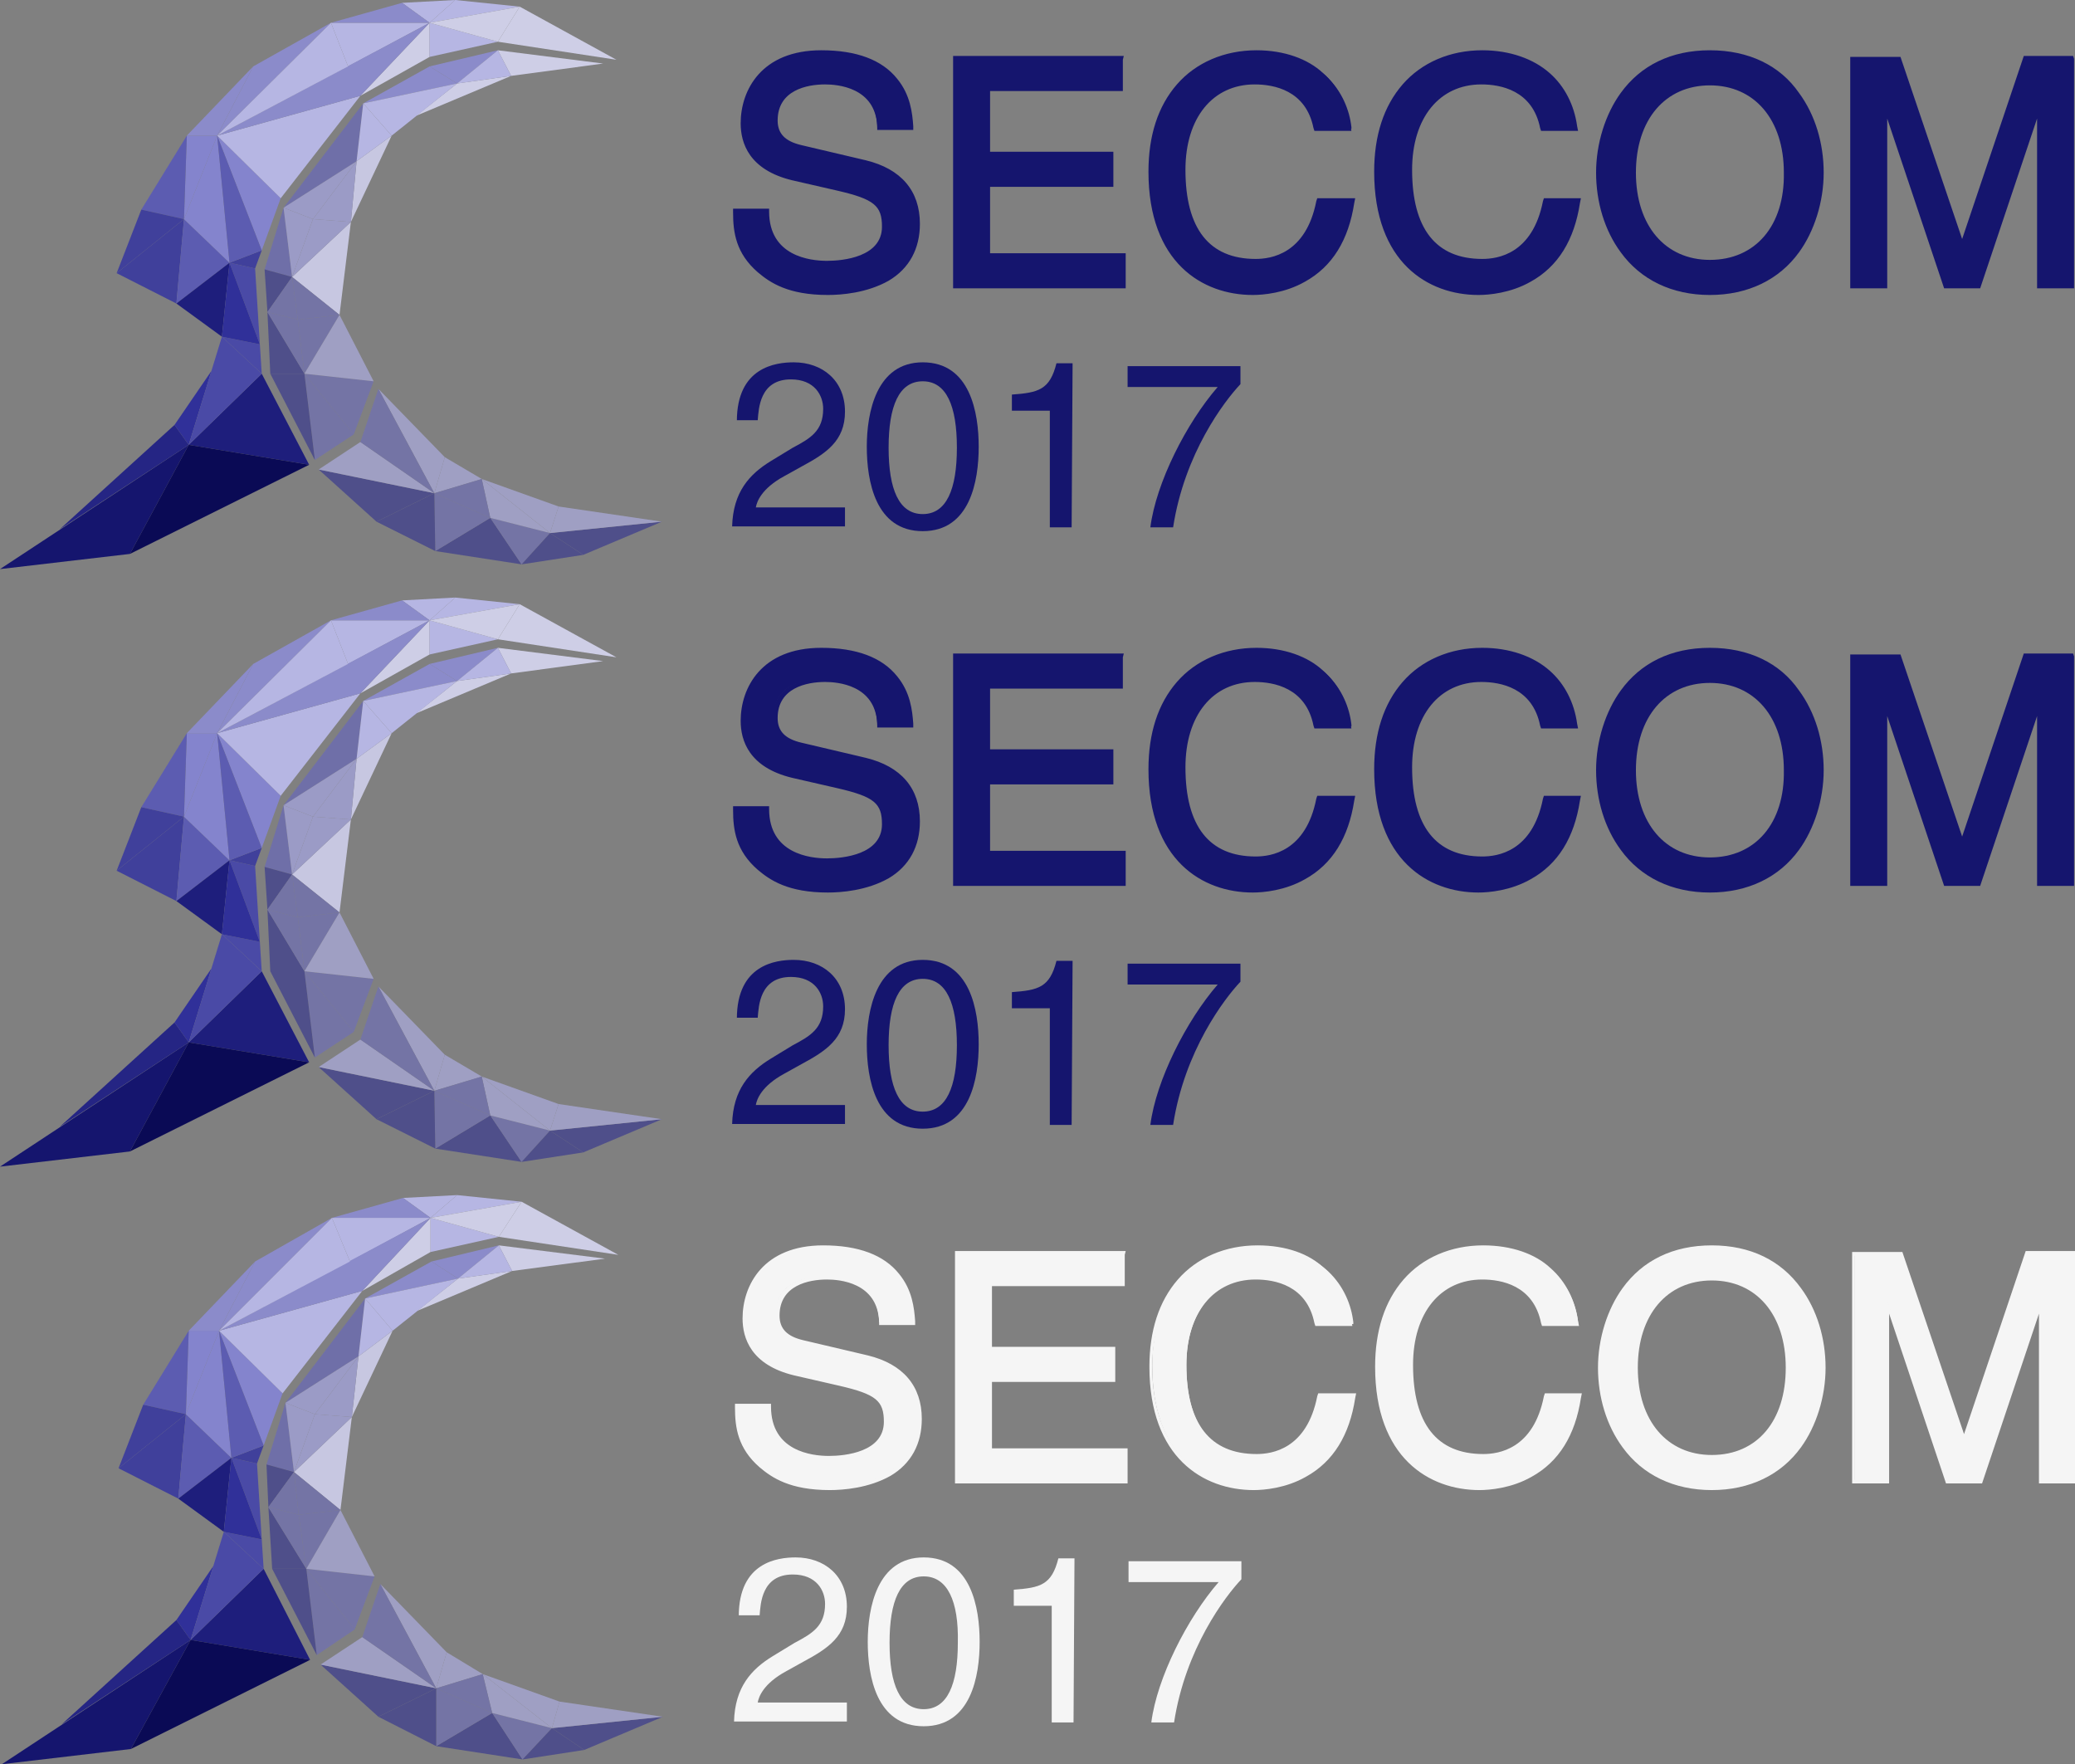<?xml version="1.0" encoding="utf-8"?>
<!-- Generator: Adobe Illustrator 19.0.0, SVG Export Plug-In . SVG Version: 6.00 Build 0)  -->
<svg version="1.1" id="Layer_1" xmlns="http://www.w3.org/2000/svg" xmlns:xlink="http://www.w3.org/1999/xlink" x="0px" y="0px"
	 viewBox="-564.1 308 218.8 186" style="enable-background:new -564.1 308 218.8 186;" xml:space="preserve">
<rect x="-564.1" y="308" width="218.8" height="186" fill="#808080" stroke="none"/>
<style type="text/css">
	.st0{fill:#15156E;}
	.st1{fill:#4F4F8A;}
	.st2{fill:#9F9FC3;}
	.st3{fill:#4A4AA6;}
	.st4{fill:#40409B;}
	.st5{fill:#B6B6E3;}
	.st6{fill:#8484CD;}
	.st7{fill:#303099;}
	.st8{fill:#7474A5;}
	.st9{fill:#8B8BCA;}
	.st10{fill:#6F6FA8;}
	.st11{fill:#5C5CB1;}
	.st12{fill:#1E1E7C;}
	.st13{fill:#252584;}
	.st14{fill:#CECEE6;}
	.st15{fill:#C7C7E1;}
	.st16{fill:#0A0A55;}
	.st17{fill:#9B9BC6;}
	.st18{fill:#F5F5F5;}
</style>
<g>
	<g id="XMLID_43_">
		<g id="XMLID_11_">
			<g id="XMLID_19_">
				<path id="XMLID_22_" class="st0" d="M-476.9,338.8c-4.7,0-6.5-1.6-7.3-2.3c-2.2-2-2.5-4.1-2.5-6.1v-0.2h3.4v0.2
					c0,4.8,4.4,5.3,6.3,5.3c1.8,0,6-0.4,6-3.8c0-2.3-0.9-3-4.9-4l-4.8-1.1c-4.3-1-5.2-3.7-5.2-5.8c0-3.5,2.2-7.5,8.3-7.5
					c6.1,0,9.2,2.6,9.4,7.7v0.2h-3.4v-0.2c-0.2-4.3-4.4-4.6-5.7-4.6c-1.9,0-5.2,0.5-5.2,4c0,1.9,1.4,2.5,2.7,2.8l6.8,1.6
					c3.6,0.8,5.5,3.1,5.5,6.5C-467.4,336.9-472.3,338.8-476.9,338.8z"/>
				<path id="XMLID_21_" class="st0" d="M-477.5,313.7c8.3,0,9.1,4.9,9.2,7.6h-3c-0.2-3.6-3.2-4.8-5.9-4.8c-2,0-5.4,0.6-5.4,4.2
					c0,2,1.4,2.7,2.8,3l6.8,1.6c3.1,0.7,5.4,2.6,5.4,6.3c0,5.6-5.2,7.1-9.3,7.1c-4.4,0-6.1-1.3-7.1-2.3c-2-1.8-2.4-3.8-2.4-6h3
					c0,4.3,3.5,5.5,6.5,5.5c2.3,0,6.2-0.6,6.2-4c0-2.5-1.1-3.2-5.1-4.2l-4.8-1.1c-1.6-0.4-5.1-1.5-5.1-5.6
					C-485.6,317.4-483.2,313.7-477.5,313.7 M-477.5,313.3c-6.3,0-8.5,4.2-8.5,7.7c0,2.1,0.9,4.9,5.4,6l4.8,1.1
					c3.9,0.9,4.7,1.6,4.7,3.8c0,3.2-4.1,3.6-5.8,3.6c-1.8,0-6.1-0.5-6.1-5.2V330h-0.4h-3h-0.4v0.4c0,2.1,0.3,4.3,2.6,6.3
					c1.3,1.1,3.2,2.4,7.4,2.4c1.4,0,4.1-0.2,6.4-1.5c2.2-1.3,3.3-3.4,3.3-6c0-3.5-2-5.8-5.7-6.7l-6.8-1.6c-1.7-0.4-2.5-1.2-2.5-2.6
					c0-3.2,3.1-3.8,5-3.8c1.3,0,5.3,0.3,5.5,4.4v0.4h0.4h3h0.4v-0.4c-0.1-1.4-0.3-3.3-1.7-5C-471.1,314.3-473.8,313.3-477.5,313.3
					L-477.5,313.3z"/>
			</g>
			<g id="XMLID_25_">
				<polygon id="XMLID_17_" class="st0" points="-463.4,338.2 -463.4,314.1 -445.8,314.1 -445.8,317.4 -459.9,317.4 -459.9,324.3 
					-446.9,324.3 -446.9,327.5 -459.9,327.5 -459.9,335 -445.6,335 -445.6,338.2 				"/>
				<path id="XMLID_16_" class="st0" d="M-446,314.4v2.9h-14v7.2h13v2.9h-13v7.9h14.3v2.8h-17.4v-23.7H-446 M-445.6,313.9h-0.4
					h-17.2h-0.4v0.4V338v0.4h0.4h17.4h0.4V338v-2.9v-0.4h-0.4h-13.9v-7h12.6h0.4v-0.4v-2.9V324h-0.4h-12.6v-6.4h13.6h0.4v-0.4v-2.9
					L-445.6,313.9L-445.6,313.9z"/>
			</g>
			<g id="XMLID_27_">
				<path id="XMLID_14_" class="st0" d="M-432,338.8c-5.3,0-10.8-3.3-10.8-12.8c0-7.6,4.4-12.5,11.3-12.5c6.7,0,9.5,4.3,9.9,7.9v0.2
					h-3.5l-0.1-0.2c-0.9-4.1-4.4-4.7-6.4-4.7c-4.6,0-7.6,3.6-7.6,9.2c0,6.4,2.6,9.6,7.6,9.6c1.6,0,5.4-0.6,6.6-6.3l0.1-0.2h3.5
					l-0.1,0.2C-422.8,338.2-429.9,338.8-432,338.8z"/>
				<path id="XMLID_238_" class="st0" d="M-431.6,313.7c6.1,0,9.3,3.8,9.7,7.8h-3.1c-0.9-4.2-4.4-4.9-6.6-4.9
					c-4.3,0-7.8,3.2-7.8,9.4c0,5.6,2,9.8,7.8,9.8c2.1,0,5.7-1,6.8-6.5h3.1c-1.3,8.9-8.5,9.3-10.4,9.3c-5.4,0-10.6-3.5-10.6-12.6
					C-442.7,318.8-438.5,313.7-431.6,313.7 M-431.6,313.3c-3.4,0-6.4,1.3-8.4,3.6c-2,2.3-3,5.4-3,9.2c0,9.6,5.7,13,11,13
					c1.1,0,3.4-0.2,5.5-1.4c2.9-1.6,4.6-4.4,5.2-8.3l0.1-0.5h-0.5h-3.1h-0.4l-0.1,0.3c-1.1,5.6-4.8,6.1-6.4,6.1
					c-4.9,0-7.4-3.2-7.4-9.4c0-5.5,2.9-9,7.3-9c2,0,5.4,0.6,6.2,4.6l0.1,0.3h0.3h3.1h0.5l-0.1-0.5c-0.3-2.2-1.3-4.2-2.9-5.6
					C-426.2,314.2-428.7,313.3-431.6,313.3L-431.6,313.3z"/>
			</g>
			<g id="XMLID_139_">
				<path id="XMLID_227_" class="st0" d="M-408.2,338.8c-5.3,0-10.8-3.3-10.8-12.8c0-7.6,4.4-12.5,11.2-12.5c6.7,0,9.5,4.3,9.9,7.9
					v0.2h-3.5l-0.1-0.2c-0.9-4.1-4.4-4.7-6.4-4.7c-4.6,0-7.6,3.6-7.6,9.2c0,6.4,2.6,9.6,7.6,9.6c1.6,0,5.4-0.6,6.6-6.3l0.1-0.2h3.5
					l-0.1,0.2C-399,338.2-406.1,338.8-408.2,338.8z"/>
				<path id="XMLID_222_" class="st0" d="M-407.8,313.7c6.1,0,9.3,3.8,9.7,7.8h-3.1c-0.9-4.2-4.4-4.9-6.6-4.9
					c-4.3,0-7.8,3.2-7.8,9.4c0,5.6,2,9.8,7.8,9.8c2.1,0,5.7-1,6.8-6.5h3.1c-1.3,8.9-8.5,9.3-10.4,9.3c-5.4,0-10.6-3.5-10.6-12.6
					C-418.9,318.8-414.7,313.7-407.8,313.7 M-407.8,313.3c-3.4,0-6.4,1.3-8.4,3.6c-2,2.3-3,5.4-3,9.2c0,9.6,5.7,13,11,13
					c1.1,0,3.4-0.2,5.5-1.4c2.9-1.6,4.6-4.4,5.2-8.3l0.1-0.5h-0.5h-3.1h-0.3l-0.1,0.3c-1.1,5.6-4.8,6.1-6.4,6.1
					c-4.9,0-7.4-3.2-7.4-9.4c0-5.5,2.9-9,7.3-9c2,0,5.4,0.6,6.2,4.6l0.1,0.3h0.3h3.1h0.5l-0.1-0.5c-0.3-2.2-1.3-4.2-2.9-5.6
					C-402.4,314.2-404.9,313.3-407.8,313.3L-407.8,313.3z"/>
			</g>
			<g id="XMLID_141_">
				<path id="XMLID_269_" class="st0" d="M-383.8,338.8c-9.3,0-11.7-8-11.7-12.7s2.5-12.7,11.7-12.7s11.7,8,11.7,12.7
					S-374.5,338.8-383.8,338.8z M-383.8,316.8c-4.8,0-8,3.8-8,9.4s3.2,9.4,8,9.4c4.8,0,8-3.8,8-9.4
					C-375.7,320.6-378.9,316.8-383.8,316.8z"/>
				<path id="XMLID_252_" class="st0" d="M-383.8,313.7c8.9,0,11.5,7.3,11.5,12.4c0,5.1-2.7,12.4-11.5,12.4
					c-8.9,0-11.5-7.3-11.5-12.4C-395.3,321.1-392.6,313.7-383.8,313.7 M-383.8,335.8c5.2,0,8.2-4.1,8.2-9.6c0-5.6-3.1-9.6-8.2-9.6
					s-8.2,4.1-8.2,9.6C-392,331.8-388.9,335.8-383.8,335.8 M-383.8,313.3c-4.1,0-7.3,1.6-9.4,4.5c-1.6,2.2-2.6,5.3-2.6,8.4
					s0.9,6.1,2.6,8.4c2.1,2.9,5.4,4.5,9.4,4.5s7.3-1.6,9.4-4.5c1.6-2.2,2.6-5.3,2.6-8.4s-0.9-6.1-2.6-8.4
					C-376.4,314.9-379.7,313.3-383.8,313.3L-383.8,313.3z M-383.8,335.4c-4.7,0-7.8-3.6-7.8-9.2c0-5.6,3.1-9.2,7.8-9.2
					c4.7,0,7.8,3.6,7.8,9.2C-375.9,331.8-379,335.4-383.8,335.4L-383.8,335.4z"/>
			</g>
			<g id="XMLID_168_">
				<path id="XMLID_220_" class="st0" d="M-349.2,338.2V324c0-0.3,0-0.8,0-1.5c0-0.9,0.1-2.2,0.1-3.3l-6.4,19h-3.4l-6.4-19
					c0,1.1,0,2.3,0.1,3.3c0,0.7,0,1.3,0,1.5v14.2h-3.5v-24.1h4.9l6.7,19.6l6.6-19.6h4.9v24.1H-349.2z"/>
				<path id="XMLID_216_" class="st0" d="M-345.8,314.4V338h-3.1v-14c0-0.7,0.1-3.7,0.1-5.9h-0.1l-6.7,19.8h-3.2l-6.7-19.8h-0.1
					c0,2.2,0.1,5.2,0.1,5.9v14h-3.1v-23.6h4.6l6.8,20h0.1l6.7-20L-345.8,314.4 M-345.5,313.9h-0.4h-4.5h-0.3l-0.1,0.3l-6.4,19
					l-6.4-18.9l-0.1-0.3h-0.3h-4.6h-0.4v0.4v23.6v0.4h0.4h3.1h0.4v-0.4v-14c0-0.3,0-0.8,0-1.5c0-0.6,0-1.3,0-2l5.9,17.6l0.1,0.3h0.3
					h3.2h0.3l0.1-0.3l5.9-17.6c0,0.7,0,1.4,0,2c0,0.7,0,1.3,0,1.5v14v0.4h0.4h3.1h0.4v-0.4v-23.8L-345.5,313.9L-345.5,313.9z"/>
			</g>
		</g>
		<g id="XMLID_12_">
			<path id="XMLID_13_" class="st0" d="M-486.4,352.4c0-5.7,4.1-6.2,6-6.2c3,0,5.4,1.9,5.4,5.2c0,3.1-2,4.4-4.6,5.8l-1.8,1
				c-2.4,1.3-2.9,2.7-3,3.3h9.4v2h-11.9c0.1-3.6,1.8-5.5,4.1-6.9l2.3-1.4c1.9-1,3.2-1.8,3.2-4.1c0-1.4-0.9-3.1-3.4-3.1
				c-3.3,0-3.4,3.1-3.5,4.3H-486.4L-486.4,352.4z"/>
			<path id="XMLID_15_" class="st0" d="M-466.8,364c-5,0-5.9-5.3-5.9-8.9s1-8.9,5.9-8.9c5,0,5.9,5.3,5.9,8.9S-461.8,364-466.8,364z
				 M-466.8,348.2c-2.5,0-3.6,2.6-3.6,7s1.1,7,3.6,7s3.6-2.6,3.6-7C-463.2,350.8-464.3,348.2-466.8,348.2z"/>
			<path id="XMLID_18_" class="st0" d="M-451.1,363.6h-2.3v-12.3h-4v-1.7c2.8-0.2,4-0.5,4.7-3.3h1.7L-451.1,363.6L-451.1,363.6z"/>
			<path id="XMLID_20_" class="st0" d="M-445.3,346.6h12v1.9c-1.7,1.8-5.9,7.3-7.1,15.1h-2.4c0.6-4.7,3.8-11,7.1-14.8h-9.5V346.6
				L-445.3,346.6z"/>
		</g>
	</g>
	<g id="XMLID_5_">
		<polygon id="XMLID_272_" class="st1" points="-518.2,366.1 -512.4,362.6 -509.1,367.5 		"/>
		<polygon id="XMLID_273_" class="st2" points="-524.2,349 -518.3,360 -517.2,356.2 		"/>
		<polygon id="XMLID_274_" class="st3" points="-539.9,335.7 -536.7,344.3 -537.2,336.3 		"/>
		<polygon id="XMLID_275_" class="st4" points="-551.8,336.8 -545.5,340 -544.7,331.1 		"/>
		<polygon id="XMLID_276_" class="st5" points="-521.7,308.3 -518.8,310.4 -516.1,308 		"/>
		<polygon id="XMLID_277_" class="st6" points="-541.2,322.3 -536.5,334.4 -534.5,328.9 		"/>
		<polygon id="XMLID_278_" class="st7" points="-545.7,352.8 -544.2,354.9 -541.8,347.1 		"/>
		<polygon id="XMLID_279_" class="st0" points="-564.1,368 -550.4,366.4 -544.2,354.9 		"/>
		<polygon id="XMLID_280_" class="st1" points="-530.5,357.5 -524.4,363 -518.3,360 		"/>
		<polygon id="XMLID_281_" class="st8" points="-506.1,364.2 -509.1,367.5 -512.4,362.6 		"/>
		<polygon id="XMLID_282_" class="st8" points="-512.4,362.6 -518.2,366.1 -518.3,360 		"/>
		<polygon id="XMLID_283_" class="st1" points="-502.6,366.5 -494.3,363 -506.1,364.2 		"/>
		<polygon id="XMLID_284_" class="st1" points="-518.2,366.1 -518.3,360 -524.4,363 		"/>
		<polygon id="XMLID_285_" class="st2" points="-518.3,360 -526.1,354.6 -530.5,357.5 		"/>
		<polygon id="XMLID_286_" class="st8" points="-526.8,353.8 -524.7,348.2 -532,347.4 		"/>
		<polygon id="XMLID_287_" class="st9" points="-515.9,316.8 -518.8,315 -525.8,318.9 		"/>
		<polygon id="XMLID_288_" class="st10" points="-534.2,329.9 -526.5,325 -525.8,318.9 		"/>
		<polygon id="XMLID_289_" class="st10" points="-534.2,329.9 -536.2,336.4 -533.3,337.2 		"/>
		<polygon id="XMLID_290_" class="st3" points="-540.7,343.5 -536.7,344.3 -536.5,347.4 		"/>
		<polygon id="XMLID_291_" class="st11" points="-545.5,340 -544.7,331.1 -539.9,335.7 		"/>
		<polygon id="XMLID_292_" class="st6" points="-544.7,331.1 -544.4,322.3 -541.2,322.3 		"/>
		<polygon id="XMLID_293_" class="st9" points="-541.2,322.3 -537.4,315 -529.2,310.4 		"/>
		<polygon id="XMLID_294_" class="st5" points="-518.8,310.4 -516.1,308 -509.3,308.7 		"/>
		<polygon id="XMLID_295_" class="st5" points="-527.4,315 -529.2,310.4 -518.8,310.4 		"/>
		<polygon id="XMLID_296_" class="st5" points="-534.5,328.9 -541.2,322.3 -526.1,318.1 		"/>
		<polygon id="XMLID_297_" class="st12" points="-531.5,357 -536.5,347.4 -544.2,354.9 		"/>
		<polygon id="XMLID_298_" class="st13" points="-544.2,354.9 -545.7,352.8 -557.8,363.8 		"/>
		<polygon id="XMLID_299_" class="st9" points="-518.8,310.4 -521.7,308.3 -529.2,310.4 		"/>
		<polygon id="XMLID_300_" class="st14" points="-499.1,314.3 -509.3,308.7 -511.6,312.4 		"/>
		<polygon id="XMLID_301_" class="st14" points="-518.8,314 -518.8,310.4 -526.1,318.1 		"/>
		<polygon id="XMLID_302_" class="st9" points="-526.1,318.1 -518.8,310.4 -541.2,322.3 		"/>
		<polygon id="XMLID_303_" class="st9" points="-541.2,322.3 -537.4,315 -544.4,322.3 		"/>
		<polygon id="XMLID_304_" class="st11" points="-544.7,331.1 -544.4,322.3 -549.2,330.1 		"/>
		<polygon id="XMLID_305_" class="st12" points="-540.7,343.5 -539.9,335.7 -545.5,340 		"/>
		<polygon id="XMLID_306_" class="st4" points="-544.7,331.1 -549.2,330.1 -551.8,336.8 		"/>
		<polygon id="XMLID_307_" class="st6" points="-539.9,335.7 -541.2,322.3 -544.7,331.1 		"/>
		<polygon id="XMLID_308_" class="st14" points="-511.6,313.3 -500.5,314.7 -510.2,316 		"/>
		<polygon id="XMLID_309_" class="st15" points="-526.5,325 -522.8,322.3 -527.1,331.4 		"/>
		<polygon id="XMLID_311_" class="st8" points="-518.3,360 -524.2,349 -526.1,354.6 		"/>
		<polygon id="XMLID_312_" class="st15" points="-527.1,331.4 -533.3,337.2 -528.3,341.2 		"/>
		<polygon id="XMLID_313_" class="st3" points="-536.5,347.4 -540.7,343.5 -544.2,354.9 		"/>
		<polygon id="XMLID_314_" class="st16" points="-531.5,357 -544.2,354.9 -550.4,366.4 		"/>
		<polygon id="XMLID_321_" class="st14" points="-515.9,316.8 -510.2,316 -520.2,320.2 		"/>
		<polygon id="XMLID_322_" class="st7" points="-536.7,344.3 -539.9,335.7 -540.7,343.5 		"/>
		<polygon id="XMLID_323_" class="st4" points="-539.9,335.7 -536.5,334.4 -537.2,336.3 		"/>
		<polygon id="XMLID_324_" class="st5" points="-518.8,314 -518.8,310.4 -511.6,312.4 		"/>
		<polygon id="XMLID_325_" class="st14" points="-509.3,308.7 -518.8,310.4 -511.6,312.4 		"/>
		<polygon id="XMLID_326_" class="st11" points="-541.2,322.3 -536.5,334.4 -539.9,335.7 		"/>
		<polygon id="XMLID_327_" class="st8" points="-532.7,341.7 -528.3,341.2 -532,347.4 		"/>
		<polygon id="XMLID_328_" class="st2" points="-532,347.4 -528.3,341.2 -524.7,348.2 		"/>
		<polygon id="XMLID_329_" class="st8" points="-532,347.4 -526.8,353.8 -530.9,356.5 		"/>
		<polygon id="XMLID_330_" class="st1" points="-535.6,347.4 -532,347.4 -530.9,356.5 		"/>
		<polygon id="XMLID_331_" class="st1" points="-536.2,336.4 -533.3,337.2 -535.9,340.9 		"/>
		<polygon id="XMLID_332_" class="st1" points="-535.9,340.9 -532,347.4 -535.6,347.4 		"/>
		<polygon id="XMLID_366_" class="st5" points="-527.4,315 -529.2,310.4 -541.2,322.3 		"/>
		<polygon id="XMLID_367_" class="st17" points="-531.1,331.1 -533.3,337.2 -527.1,331.4 		"/>
		<polygon id="XMLID_368_" class="st8" points="-532.7,341.7 -535.9,340.9 -532,347.4 		"/>
		<polygon id="XMLID_369_" class="st5" points="-522.8,322.3 -515.9,316.8 -525.8,318.9 		"/>
		<polygon id="XMLID_370_" class="st17" points="-531.1,331.1 -534.2,329.9 -533.3,337.2 		"/>
		<polygon id="XMLID_371_" class="st17" points="-526.5,325 -534.2,329.9 -531.1,331.1 		"/>
		<polygon id="XMLID_372_" class="st17" points="-527.1,331.4 -531.1,331.1 -526.5,325 		"/>
		<polygon id="XMLID_373_" class="st5" points="-526.5,325 -525.8,318.9 -522.8,322.3 		"/>
		<polygon id="XMLID_374_" class="st9" points="-515.9,316.8 -518.8,315 -511.6,313.3 		"/>
		<polygon id="XMLID_375_" class="st2" points="-517.2,356.2 -518.3,360 -513.3,358.5 		"/>
		<polygon id="XMLID_376_" class="st8" points="-535.9,340.9 -533.3,337.2 -532.7,341.7 		"/>
		<polygon id="XMLID_377_" class="st8" points="-533.3,337.2 -528.3,341.2 -532.7,341.7 		"/>
		<polygon id="XMLID_379_" class="st1" points="-509.1,367.5 -502.6,366.5 -506.1,364.2 		"/>
		<polygon id="XMLID_380_" class="st2" points="-506.1,364.2 -494.3,363 -505.2,361.4 		"/>
		<polygon id="XMLID_381_" class="st2" points="-505.2,361.4 -506.1,364.2 -513.3,358.5 		"/>
		<polygon id="XMLID_382_" class="st2" points="-506.1,364.2 -512.4,362.6 -513.3,358.5 		"/>
		<polygon id="XMLID_385_" class="st5" points="-511.6,313.3 -510.2,316 -515.9,316.8 		"/>
		<polygon id="XMLID_310_" class="st8" points="-513.3,358.5 -512.4,362.6 -518.3,360 		"/>
	</g>
</g>
<g>
	<g id="XMLID_90_">
		<g id="XMLID_96_">
			<g id="XMLID_112_">
				<path id="XMLID_114_" class="st0" d="M-476.9,401.8c-4.7,0-6.5-1.6-7.3-2.3c-2.2-2-2.5-4.1-2.5-6.1v-0.2h3.4v0.2
					c0,4.8,4.4,5.3,6.3,5.3c1.8,0,6-0.4,6-3.8c0-2.3-0.9-3-4.9-4l-4.8-1.1c-4.3-1-5.2-3.7-5.2-5.8c0-3.5,2.2-7.5,8.3-7.5
					c6.1,0,9.2,2.6,9.4,7.7v0.2h-3.4v-0.2c-0.2-4.3-4.4-4.6-5.7-4.6c-1.9,0-5.2,0.5-5.2,4c0,1.9,1.4,2.5,2.7,2.8l6.8,1.6
					c3.6,0.8,5.5,3.1,5.5,6.5C-467.4,399.9-472.3,401.8-476.9,401.8z"/>
				<path id="XMLID_113_" class="st0" d="M-477.5,376.7c8.3,0,9.1,4.9,9.2,7.6h-3c-0.2-3.6-3.2-4.8-5.9-4.8c-2,0-5.4,0.6-5.4,4.2
					c0,2,1.4,2.7,2.8,3l6.8,1.6c3.1,0.7,5.4,2.6,5.4,6.3c0,5.6-5.2,7.1-9.3,7.1c-4.4,0-6.1-1.3-7.1-2.3c-2-1.8-2.4-3.8-2.4-6h3
					c0,4.3,3.5,5.5,6.5,5.5c2.3,0,6.2-0.6,6.2-4c0-2.5-1.1-3.2-5.1-4.2l-4.8-1.1c-1.6-0.4-5.1-1.5-5.1-5.6
					C-485.6,380.4-483.2,376.7-477.5,376.7 M-477.5,376.3c-6.3,0-8.5,4.2-8.5,7.7c0,2.1,0.9,4.9,5.4,6l4.8,1.1
					c3.9,0.9,4.7,1.6,4.7,3.8c0,3.2-4.1,3.6-5.8,3.6c-1.8,0-6.1-0.5-6.1-5.2V393h-0.4h-3h-0.4v0.4c0,2.1,0.3,4.3,2.6,6.3
					c1.3,1.1,3.2,2.4,7.4,2.4c1.4,0,4.1-0.2,6.4-1.5c2.2-1.3,3.3-3.4,3.3-6c0-3.5-2-5.8-5.7-6.7l-6.8-1.6c-1.7-0.4-2.5-1.2-2.5-2.6
					c0-3.2,3.1-3.8,5-3.8c1.3,0,5.3,0.3,5.5,4.4v0.4h0.4h3h0.4v-0.4c-0.1-1.4-0.3-3.3-1.7-5C-471.1,377.3-473.8,376.3-477.5,376.3
					L-477.5,376.3z"/>
			</g>
			<g id="XMLID_109_">
				<polygon id="XMLID_111_" class="st0" points="-463.4,401.2 -463.4,377.1 -445.8,377.1 -445.8,380.4 -459.9,380.4 -459.9,387.3 
					-446.9,387.3 -446.9,390.5 -459.9,390.5 -459.9,398 -445.6,398 -445.6,401.2 				"/>
				<path id="XMLID_110_" class="st0" d="M-446,377.4v2.9h-14v7.2h13v2.9h-13v7.9h14.3v2.8h-17.4v-23.7H-446 M-445.6,376.9h-0.4
					h-17.2h-0.4v0.4V401v0.4h0.4h17.4h0.4V401v-2.9v-0.4h-0.4h-13.9v-7h12.6h0.4v-0.4v-2.9V387h-0.4h-12.6v-6.4h13.6h0.4v-0.4v-2.9
					L-445.6,376.9L-445.6,376.9z"/>
			</g>
			<g id="XMLID_106_">
				<path id="XMLID_108_" class="st0" d="M-432,401.8c-5.3,0-10.8-3.3-10.8-12.8c0-7.6,4.4-12.5,11.3-12.5c6.7,0,9.5,4.3,9.9,7.9
					v0.2h-3.5l-0.1-0.2c-0.9-4.1-4.4-4.7-6.4-4.7c-4.6,0-7.6,3.6-7.6,9.2c0,6.4,2.6,9.6,7.6,9.6c1.6,0,5.4-0.6,6.6-6.3l0.1-0.2h3.5
					l-0.1,0.2C-422.8,401.2-429.9,401.8-432,401.8z"/>
				<path id="XMLID_107_" class="st0" d="M-431.6,376.7c6.1,0,9.3,3.8,9.7,7.8h-3.1c-0.9-4.2-4.4-4.9-6.6-4.9
					c-4.3,0-7.8,3.2-7.8,9.4c0,5.6,2,9.8,7.8,9.8c2.1,0,5.7-1,6.8-6.5h3.1c-1.3,8.9-8.5,9.3-10.4,9.3c-5.4,0-10.6-3.5-10.6-12.6
					C-442.7,381.8-438.5,376.7-431.6,376.7 M-431.6,376.3c-3.4,0-6.4,1.3-8.4,3.6c-2,2.3-3,5.4-3,9.2c0,9.6,5.7,13,11,13
					c1.1,0,3.4-0.2,5.5-1.4c2.9-1.6,4.6-4.4,5.2-8.3l0.1-0.5h-0.5h-3.1h-0.4l-0.1,0.3c-1.1,5.6-4.8,6.1-6.4,6.1
					c-4.9,0-7.4-3.2-7.4-9.4c0-5.5,2.9-9,7.3-9c2,0,5.4,0.6,6.2,4.6l0.1,0.3h0.3h3.1h0.5l-0.1-0.5c-0.3-2.2-1.3-4.2-2.9-5.6
					C-426.2,377.2-428.7,376.3-431.6,376.3L-431.6,376.3z"/>
			</g>
			<g id="XMLID_103_">
				<path id="XMLID_105_" class="st0" d="M-408.2,401.8c-5.3,0-10.8-3.3-10.8-12.8c0-7.6,4.4-12.5,11.2-12.5c6.7,0,9.5,4.3,9.9,7.9
					v0.2h-3.5l-0.1-0.2c-0.9-4.1-4.4-4.7-6.4-4.7c-4.6,0-7.6,3.6-7.6,9.2c0,6.4,2.6,9.6,7.6,9.6c1.6,0,5.4-0.6,6.6-6.3l0.1-0.2h3.5
					l-0.1,0.2C-399,401.2-406.1,401.8-408.2,401.8z"/>
				<path id="XMLID_104_" class="st0" d="M-407.8,376.7c6.1,0,9.3,3.8,9.7,7.8h-3.1c-0.9-4.2-4.4-4.9-6.6-4.9
					c-4.3,0-7.8,3.2-7.8,9.4c0,5.6,2,9.8,7.8,9.8c2.1,0,5.7-1,6.8-6.5h3.1c-1.3,8.9-8.5,9.3-10.4,9.3c-5.4,0-10.6-3.5-10.6-12.6
					C-418.9,381.8-414.7,376.7-407.8,376.7 M-407.8,376.3c-3.4,0-6.4,1.3-8.4,3.6c-2,2.3-3,5.4-3,9.2c0,9.6,5.7,13,11,13
					c1.1,0,3.4-0.2,5.5-1.4c2.9-1.6,4.6-4.4,5.2-8.3l0.1-0.5h-0.5h-3.1h-0.3l-0.1,0.3c-1.1,5.6-4.8,6.1-6.4,6.1
					c-4.9,0-7.4-3.2-7.4-9.4c0-5.5,2.9-9,7.3-9c2,0,5.4,0.6,6.2,4.6l0.1,0.3h0.3h3.1h0.5l-0.1-0.5c-0.3-2.2-1.3-4.2-2.9-5.6
					C-402.4,377.2-404.9,376.3-407.8,376.3L-407.8,376.3z"/>
			</g>
			<g id="XMLID_100_">
				<path id="XMLID_102_" class="st0" d="M-383.8,401.8c-9.3,0-11.7-8-11.7-12.7s2.5-12.7,11.7-12.7s11.7,8,11.7,12.7
					S-374.5,401.8-383.8,401.8z M-383.8,379.8c-4.8,0-8,3.8-8,9.4s3.2,9.4,8,9.4c4.8,0,8-3.8,8-9.4
					C-375.7,383.6-378.9,379.8-383.8,379.8z"/>
				<path id="XMLID_101_" class="st0" d="M-383.8,376.7c8.9,0,11.5,7.3,11.5,12.4c0,5.1-2.7,12.4-11.5,12.4
					c-8.9,0-11.5-7.3-11.5-12.4C-395.3,384.1-392.6,376.7-383.8,376.7 M-383.8,398.8c5.2,0,8.2-4.1,8.2-9.6c0-5.6-3.1-9.6-8.2-9.6
					s-8.2,4.1-8.2,9.6C-392,394.8-388.9,398.8-383.8,398.8 M-383.8,376.3c-4.1,0-7.3,1.6-9.4,4.5c-1.6,2.2-2.6,5.3-2.6,8.4
					s0.9,6.1,2.6,8.4c2.1,2.9,5.4,4.5,9.4,4.5s7.3-1.6,9.4-4.5c1.6-2.2,2.6-5.3,2.6-8.4s-0.9-6.1-2.6-8.4
					C-376.4,377.9-379.7,376.3-383.8,376.3L-383.8,376.3z M-383.8,398.4c-4.7,0-7.8-3.6-7.8-9.2c0-5.6,3.1-9.2,7.8-9.2
					c4.7,0,7.8,3.6,7.8,9.2C-375.9,394.8-379,398.4-383.8,398.4L-383.8,398.4z"/>
			</g>
			<g id="XMLID_97_">
				<path id="XMLID_99_" class="st0" d="M-349.2,401.2V387c0-0.3,0-0.8,0-1.5c0-0.9,0.1-2.2,0.1-3.3l-6.4,19h-3.4l-6.4-19
					c0,1.1,0,2.3,0.1,3.3c0,0.7,0,1.3,0,1.5v14.2h-3.5v-24.1h4.9l6.7,19.6l6.6-19.6h4.9v24.1H-349.2z"/>
				<path id="XMLID_98_" class="st0" d="M-345.8,377.4V401h-3.1v-14c0-0.7,0.1-3.7,0.1-5.9h-0.1l-6.7,19.8h-3.2l-6.7-19.8h-0.1
					c0,2.2,0.1,5.2,0.1,5.9v14h-3.1v-23.6h4.6l6.8,20h0.1l6.7-20L-345.8,377.4 M-345.5,376.9h-0.4h-4.5h-0.3l-0.1,0.3l-6.4,19
					l-6.4-18.9l-0.1-0.3h-0.3h-4.6h-0.4v0.4v23.6v0.4h0.4h3.1h0.4v-0.4v-14c0-0.3,0-0.8,0-1.5c0-0.6,0-1.3,0-2l5.9,17.6l0.1,0.3h0.3
					h3.2h0.3l0.1-0.3l5.9-17.6c0,0.7,0,1.4,0,2c0,0.7,0,1.3,0,1.5v14v0.4h0.4h3.1h0.4v-0.4v-23.8L-345.5,376.9L-345.5,376.9z"/>
			</g>
		</g>
		<g id="XMLID_91_">
			<path id="XMLID_95_" class="st0" d="M-486.4,415.4c0-5.7,4.1-6.2,6-6.2c3,0,5.4,1.9,5.4,5.2c0,3.1-2,4.4-4.6,5.8l-1.8,1
				c-2.4,1.3-2.9,2.7-3,3.3h9.4v2h-11.9c0.1-3.6,1.8-5.5,4.1-6.9l2.3-1.4c1.9-1,3.2-1.8,3.2-4.1c0-1.4-0.9-3.1-3.4-3.1
				c-3.3,0-3.4,3.1-3.5,4.3H-486.4L-486.4,415.4z"/>
			<path id="XMLID_94_" class="st0" d="M-466.8,427c-5,0-5.9-5.3-5.9-8.9s1-8.9,5.9-8.9c5,0,5.9,5.3,5.9,8.9S-461.8,427-466.8,427z
				 M-466.8,411.2c-2.5,0-3.6,2.6-3.6,7s1.1,7,3.6,7c2.5,0,3.6-2.6,3.6-7C-463.2,413.8-464.3,411.2-466.8,411.2z"/>
			<path id="XMLID_93_" class="st0" d="M-451.1,426.6h-2.3v-12.3h-4v-1.7c2.8-0.2,4-0.5,4.7-3.3h1.7L-451.1,426.6L-451.1,426.6z"/>
			<path id="XMLID_92_" class="st0" d="M-445.3,409.6h12v1.9c-1.7,1.8-5.9,7.3-7.1,15.1h-2.4c0.6-4.7,3.8-11,7.1-14.8h-9.5V409.6
				L-445.3,409.6z"/>
		</g>
	</g>
	<g id="XMLID_1_">
		<polygon id="XMLID_89_" class="st1" points="-518.2,429.1 -512.4,425.6 -509.1,430.5 		"/>
		<polygon id="XMLID_88_" class="st2" points="-524.2,412 -518.3,423 -517.2,419.2 		"/>
		<polygon id="XMLID_87_" class="st3" points="-539.9,398.7 -536.7,407.3 -537.2,399.3 		"/>
		<polygon id="XMLID_86_" class="st4" points="-551.8,399.8 -545.5,403 -544.7,394.1 		"/>
		<polygon id="XMLID_85_" class="st5" points="-521.7,371.3 -518.8,373.4 -516.1,371 		"/>
		<polygon id="XMLID_84_" class="st6" points="-541.2,385.3 -536.5,397.4 -534.5,391.9 		"/>
		<polygon id="XMLID_83_" class="st7" points="-545.7,415.8 -544.2,417.9 -541.8,410.1 		"/>
		<polygon id="XMLID_82_" class="st0" points="-564.1,431 -550.4,429.4 -544.2,417.9 		"/>
		<polygon id="XMLID_81_" class="st1" points="-530.5,420.5 -524.4,426 -518.3,423 		"/>
		<polygon id="XMLID_80_" class="st8" points="-506.1,427.2 -509.1,430.5 -512.4,425.6 		"/>
		<polygon id="XMLID_79_" class="st8" points="-512.4,425.6 -518.2,429.1 -518.3,423 		"/>
		<polygon id="XMLID_78_" class="st1" points="-502.6,429.5 -494.3,426 -506.1,427.2 		"/>
		<polygon id="XMLID_77_" class="st1" points="-518.2,429.1 -518.3,423 -524.4,426 		"/>
		<polygon id="XMLID_76_" class="st2" points="-518.3,423 -526.1,417.6 -530.5,420.5 		"/>
		<polygon id="XMLID_75_" class="st8" points="-526.8,416.8 -524.7,411.2 -532,410.4 		"/>
		<polygon id="XMLID_74_" class="st9" points="-515.9,379.8 -518.8,378 -525.8,381.9 		"/>
		<polygon id="XMLID_73_" class="st10" points="-534.2,392.9 -526.5,388 -525.8,381.9 		"/>
		<polygon id="XMLID_72_" class="st10" points="-534.2,392.9 -536.2,399.4 -533.3,400.2 		"/>
		<polygon id="XMLID_71_" class="st3" points="-540.7,406.5 -536.7,407.3 -536.5,410.4 		"/>
		<polygon id="XMLID_70_" class="st11" points="-545.5,403 -544.7,394.1 -539.9,398.7 		"/>
		<polygon id="XMLID_69_" class="st6" points="-544.7,394.1 -544.4,385.3 -541.2,385.3 		"/>
		<polygon id="XMLID_68_" class="st9" points="-541.2,385.3 -537.4,378 -529.2,373.4 		"/>
		<polygon id="XMLID_67_" class="st5" points="-518.8,373.4 -516.1,371 -509.3,371.7 		"/>
		<polygon id="XMLID_66_" class="st5" points="-527.4,378 -529.2,373.4 -518.8,373.4 		"/>
		<polygon id="XMLID_65_" class="st5" points="-534.5,391.9 -541.2,385.3 -526.1,381.1 		"/>
		<polygon id="XMLID_64_" class="st12" points="-531.5,420 -536.5,410.4 -544.2,417.9 		"/>
		<polygon id="XMLID_63_" class="st13" points="-544.2,417.9 -545.7,415.8 -557.8,426.8 		"/>
		<polygon id="XMLID_62_" class="st9" points="-518.8,373.4 -521.7,371.3 -529.2,373.4 		"/>
		<polygon id="XMLID_61_" class="st14" points="-499.1,377.3 -509.3,371.7 -511.6,375.4 		"/>
		<polygon id="XMLID_60_" class="st14" points="-518.8,377 -518.8,373.4 -526.1,381.1 		"/>
		<polygon id="XMLID_59_" class="st9" points="-526.1,381.1 -518.8,373.4 -541.2,385.3 		"/>
		<polygon id="XMLID_58_" class="st9" points="-541.2,385.3 -537.4,378 -544.4,385.3 		"/>
		<polygon id="XMLID_57_" class="st11" points="-544.7,394.1 -544.4,385.3 -549.2,393.1 		"/>
		<polygon id="XMLID_56_" class="st12" points="-540.7,406.5 -539.9,398.7 -545.5,403 		"/>
		<polygon id="XMLID_55_" class="st4" points="-544.7,394.1 -549.2,393.1 -551.8,399.8 		"/>
		<polygon id="XMLID_54_" class="st6" points="-539.9,398.7 -541.2,385.3 -544.7,394.1 		"/>
		<polygon id="XMLID_53_" class="st14" points="-511.6,376.3 -500.5,377.7 -510.2,379 		"/>
		<polygon id="XMLID_52_" class="st15" points="-526.5,388 -522.8,385.3 -527.1,394.4 		"/>
		<polygon id="XMLID_51_" class="st8" points="-518.3,423 -524.2,412 -526.1,417.6 		"/>
		<polygon id="XMLID_50_" class="st15" points="-527.1,394.4 -533.3,400.2 -528.3,404.2 		"/>
		<polygon id="XMLID_49_" class="st3" points="-536.5,410.4 -540.7,406.5 -544.2,417.9 		"/>
		<polygon id="XMLID_48_" class="st16" points="-531.5,420 -544.2,417.9 -550.4,429.4 		"/>
		<polygon id="XMLID_47_" class="st14" points="-515.9,379.8 -510.2,379 -520.2,383.2 		"/>
		<polygon id="XMLID_46_" class="st7" points="-536.7,407.3 -539.9,398.7 -540.7,406.5 		"/>
		<polygon id="XMLID_45_" class="st4" points="-539.9,398.7 -536.5,397.4 -537.2,399.3 		"/>
		<polygon id="XMLID_44_" class="st5" points="-518.8,377 -518.8,373.4 -511.6,375.4 		"/>
		<polygon id="XMLID_42_" class="st14" points="-509.3,371.7 -518.8,373.4 -511.6,375.4 		"/>
		<polygon id="XMLID_41_" class="st11" points="-541.2,385.3 -536.5,397.4 -539.9,398.7 		"/>
		<polygon id="XMLID_40_" class="st8" points="-532.7,404.7 -528.3,404.2 -532,410.4 		"/>
		<polygon id="XMLID_39_" class="st2" points="-532,410.4 -528.3,404.2 -524.7,411.2 		"/>
		<polygon id="XMLID_38_" class="st8" points="-532,410.4 -526.8,416.8 -530.9,419.5 		"/>
		<polygon id="XMLID_37_" class="st1" points="-535.6,410.4 -532,410.4 -530.9,419.5 		"/>
		<polygon id="XMLID_36_" class="st1" points="-536.2,399.4 -533.3,400.2 -535.9,403.9 		"/>
		<polygon id="XMLID_35_" class="st1" points="-535.9,403.9 -532,410.4 -535.6,410.4 		"/>
		<polygon id="XMLID_34_" class="st5" points="-527.4,378 -529.2,373.4 -541.2,385.3 		"/>
		<polygon id="XMLID_33_" class="st17" points="-531.1,394.1 -533.3,400.2 -527.1,394.4 		"/>
		<polygon id="XMLID_32_" class="st8" points="-532.7,404.7 -535.9,403.9 -532,410.4 		"/>
		<polygon id="XMLID_31_" class="st5" points="-522.8,385.3 -515.9,379.8 -525.8,381.9 		"/>
		<polygon id="XMLID_30_" class="st17" points="-531.1,394.1 -534.2,392.9 -533.3,400.2 		"/>
		<polygon id="XMLID_29_" class="st17" points="-526.5,388 -534.2,392.9 -531.1,394.1 		"/>
		<polygon id="XMLID_28_" class="st17" points="-527.1,394.4 -531.1,394.1 -526.5,388 		"/>
		<polygon id="XMLID_26_" class="st5" points="-526.5,388 -525.8,381.9 -522.8,385.3 		"/>
		<polygon id="XMLID_24_" class="st9" points="-515.9,379.8 -518.8,378 -511.6,376.3 		"/>
		<polygon id="XMLID_23_" class="st2" points="-517.2,419.2 -518.3,423 -513.3,421.5 		"/>
		<polygon id="XMLID_10_" class="st8" points="-535.9,403.9 -533.3,400.2 -532.7,404.7 		"/>
		<polygon id="XMLID_9_" class="st8" points="-533.3,400.2 -528.3,404.2 -532.7,404.7 		"/>
		<polygon id="XMLID_8_" class="st1" points="-509.1,430.5 -502.6,429.5 -506.1,427.2 		"/>
		<polygon id="XMLID_7_" class="st2" points="-506.1,427.2 -494.3,426 -505.2,424.4 		"/>
		<polygon id="XMLID_6_" class="st2" points="-505.2,424.4 -506.1,427.2 -513.3,421.5 		"/>
		<polygon id="XMLID_4_" class="st2" points="-506.1,427.2 -512.4,425.6 -513.3,421.5 		"/>
		<polygon id="XMLID_3_" class="st5" points="-511.6,376.3 -510.2,379 -515.9,379.8 		"/>
		<polygon id="XMLID_2_" class="st8" points="-513.3,421.5 -512.4,425.6 -518.3,423 		"/>
	</g>
</g>
<g>
	<g id="XMLID_191_">
		<g id="XMLID_197_">
			<g id="XMLID_213_">
				<path id="XMLID_215_" class="st18" d="M-476.7,464.8c-4.7,0-6.5-1.6-7.3-2.3c-2.2-2-2.5-4.1-2.5-6.1v-0.2h3.4v0.2
					c0,4.8,4.4,5.3,6.3,5.3c1.8,0,6-0.4,6-3.8c0-2.3-0.9-3-4.9-4l-4.8-1.1c-4.3-1-5.2-3.7-5.2-5.8c0-3.5,2.2-7.5,8.3-7.5
					c6.1,0,9.2,2.6,9.4,7.7v0.2h-3.4v-0.2c-0.2-4.3-4.4-4.6-5.7-4.6c-1.9,0-5.2,0.5-5.2,4c0,1.9,1.4,2.5,2.7,2.8l6.8,1.6
					c3.6,0.8,5.5,3.1,5.5,6.5C-467.2,462.9-472.1,464.8-476.7,464.8z"/>
				<path id="XMLID_214_" class="st18" d="M-477.3,439.7c8.3,0,9.1,4.9,9.2,7.6h-3c-0.2-3.6-3.2-4.8-5.9-4.8c-2,0-5.4,0.6-5.4,4.2
					c0,2,1.4,2.7,2.8,3l6.8,1.6c3.1,0.7,5.4,2.6,5.4,6.3c0,5.6-5.2,7.1-9.3,7.1c-4.4,0-6.1-1.3-7.1-2.3c-2-1.8-2.4-3.8-2.4-6h3
					c0,4.3,3.5,5.5,6.5,5.5c2.3,0,6.2-0.6,6.2-4c0-2.5-1.1-3.2-5.1-4.2l-4.8-1.1c-1.6-0.4-5.1-1.5-5.1-5.6
					C-485.5,443.4-483.1,439.7-477.3,439.7 M-477.3,439.3c-6.3,0-8.5,4.2-8.5,7.7c0,2.1,0.9,4.9,5.4,6l4.8,1.1
					c3.9,0.9,4.7,1.6,4.7,3.8c0,3.2-4.1,3.6-5.8,3.6c-1.8,0-6.1-0.5-6.1-5.2V456h-0.4h-3h-0.4v0.4c0,2.1,0.3,4.3,2.6,6.3
					c1.3,1.1,3.2,2.4,7.4,2.4c1.4,0,4.1-0.2,6.4-1.5c2.2-1.3,3.3-3.4,3.3-6c0-3.5-2-5.8-5.7-6.7l-6.8-1.6c-1.7-0.4-2.5-1.2-2.5-2.6
					c0-3.2,3.1-3.8,5-3.8c1.3,0,5.3,0.3,5.5,4.4v0.4h0.4h3h0.4v-0.4c-0.1-1.4-0.3-3.3-1.7-5C-470.9,440.3-473.6,439.3-477.3,439.3
					L-477.3,439.3z"/>
			</g>
			<g id="XMLID_210_">
				<polygon id="XMLID_212_" class="st18" points="-463.3,464.2 -463.3,440.1 -445.6,440.1 -445.6,443.4 -459.7,443.4 -459.7,450.3 
					-446.7,450.3 -446.7,453.5 -459.7,453.5 -459.7,461 -445.4,461 -445.4,464.2 				"/>
				<path id="XMLID_211_" class="st18" d="M-445.8,440.4v2.9h-14v7.2h13v2.9h-13v7.9h14.3v2.8H-463v-23.7H-445.8 M-445.4,439.9h-0.4
					h-17.2h-0.4v0.4V464v0.4h0.4h17.4h0.4V464v-2.9v-0.4h-0.4h-13.9v-7h12.6h0.4v-0.4v-2.9V450h-0.4h-12.6v-6.4h13.6h0.4v-0.4v-2.9
					L-445.4,439.9L-445.4,439.9z"/>
			</g>
			<g id="XMLID_207_">
				<path id="XMLID_209_" class="st18" d="M-431.8,464.8c-5.3,0-10.8-3.3-10.8-12.8c0-7.6,4.4-12.5,11.3-12.5c6.7,0,9.5,4.3,9.9,7.9
					v0.2h-3.5l-0.1-0.2c-0.9-4.1-4.4-4.7-6.4-4.7c-4.6,0-7.6,3.6-7.6,9.2c0,6.4,2.6,9.6,7.6,9.6c1.6,0,5.4-0.6,6.6-6.3l0.1-0.2h3.5
					l-0.1,0.2C-422.6,464.2-429.7,464.8-431.8,464.8z"/>
				<path id="XMLID_208_" class="st18" d="M-431.5,439.7c6.1,0,9.3,3.8,9.7,7.8h-3.1c-0.9-4.2-4.4-4.9-6.6-4.9
					c-4.3,0-7.8,3.2-7.8,9.4c0,5.6,2,9.8,7.8,9.8c2.1,0,5.7-1,6.8-6.5h3.1c-1.3,8.9-8.5,9.3-10.4,9.3c-5.4,0-10.6-3.5-10.6-12.6
					C-442.5,444.8-438.3,439.7-431.5,439.7 M-431.5,439.3c-3.4,0-6.4,1.3-8.4,3.6c-2,2.3-3,5.4-3,9.2c0,9.6,5.7,13,11,13
					c1.1,0,3.4-0.2,5.5-1.4c2.9-1.6,4.6-4.4,5.2-8.3l0.1-0.5h-0.5h-3.1h-0.4l-0.1,0.3c-1.1,5.6-4.8,6.1-6.4,6.1
					c-4.9,0-7.4-3.2-7.4-9.4c0-5.5,2.9-9,7.3-9c2,0,5.4,0.6,6.2,4.6l0.1,0.3h0.3h3.1h0.5l-0.1-0.5c-0.3-2.2-1.3-4.2-2.9-5.6
					C-426,440.2-428.5,439.3-431.5,439.3L-431.5,439.3z"/>
			</g>
			<g id="XMLID_204_">
				<path id="XMLID_206_" class="st18" d="M-408.1,464.8c-5.3,0-10.8-3.3-10.8-12.8c0-7.6,4.4-12.5,11.3-12.5c6.7,0,9.5,4.3,9.9,7.9
					v0.2h-3.5l-0.1-0.2c-0.9-4.1-4.4-4.7-6.4-4.7c-4.6,0-7.6,3.6-7.6,9.2c0,6.4,2.6,9.6,7.6,9.6c1.6,0,5.4-0.6,6.6-6.3l0.1-0.2h3.5
					l-0.1,0.2C-398.8,464.2-405.9,464.8-408.1,464.8z"/>
				<path id="XMLID_205_" class="st18" d="M-407.7,439.7c6.1,0,9.3,3.8,9.7,7.8h-3.1c-0.9-4.2-4.4-4.9-6.6-4.9
					c-4.3,0-7.8,3.2-7.8,9.4c0,5.6,2,9.8,7.8,9.8c2.1,0,5.7-1,6.8-6.5h3.1c-1.3,8.9-8.5,9.3-10.4,9.3c-5.4,0-10.6-3.5-10.6-12.6
					C-418.7,444.8-414.6,439.7-407.7,439.7 M-407.7,439.3c-3.4,0-6.4,1.3-8.4,3.6c-2,2.3-3,5.4-3,9.2c0,9.6,5.7,13,11,13
					c1.1,0,3.4-0.2,5.5-1.4c2.9-1.6,4.6-4.4,5.2-8.3l0.1-0.5h-0.5h-3.1h-0.3l-0.1,0.3c-1.1,5.6-4.8,6.1-6.4,6.1
					c-4.9,0-7.4-3.2-7.4-9.4c0-5.5,2.9-9,7.3-9c2,0,5.4,0.6,6.2,4.6l0.1,0.3h0.3h3.1h0.5l-0.1-0.5c-0.3-2.2-1.3-4.2-2.9-5.6
					C-402.2,440.2-404.7,439.3-407.7,439.3L-407.7,439.3z"/>
			</g>
			<g id="XMLID_201_">
				<path id="XMLID_203_" class="st18" d="M-383.6,464.8c-9.3,0-11.7-8-11.7-12.7s2.5-12.7,11.7-12.7c9.2,0,11.7,8,11.7,12.7
					S-374.3,464.8-383.6,464.8z M-383.6,442.8c-4.8,0-8,3.8-8,9.4s3.2,9.4,8,9.4c4.8,0,8-3.8,8-9.4
					C-375.6,446.6-378.8,442.8-383.6,442.8z"/>
				<path id="XMLID_202_" class="st18" d="M-383.6,439.7c8.9,0,11.5,7.3,11.5,12.4c0,5.1-2.7,12.4-11.5,12.4
					c-8.9,0-11.5-7.3-11.5-12.4C-395.1,447.1-392.4,439.7-383.6,439.7 M-383.6,461.8c5.2,0,8.2-4.1,8.2-9.6c0-5.6-3.1-9.6-8.2-9.6
					c-5.2,0-8.2,4.1-8.2,9.6C-391.8,457.8-388.7,461.8-383.6,461.8 M-383.6,439.3c-4.1,0-7.3,1.6-9.4,4.5c-1.6,2.2-2.6,5.3-2.6,8.4
					s0.9,6.1,2.6,8.4c2.1,2.9,5.4,4.5,9.4,4.5s7.3-1.6,9.4-4.5c1.6-2.2,2.6-5.3,2.6-8.4s-0.9-6.1-2.6-8.4
					C-376.3,440.9-379.5,439.3-383.6,439.3L-383.6,439.3z M-383.6,461.4c-4.7,0-7.8-3.6-7.8-9.2c0-5.6,3.1-9.2,7.8-9.2
					c4.7,0,7.8,3.6,7.8,9.2C-375.8,457.8-378.8,461.4-383.6,461.4L-383.6,461.4z"/>
			</g>
			<g id="XMLID_198_">
				<path id="XMLID_200_" class="st18" d="M-349,464.2V450c0-0.3,0-0.8,0-1.5c0-0.9,0.1-2.2,0.1-3.3l-6.4,19h-3.4l-6.4-19
					c0,1.1,0,2.3,0.1,3.3c0,0.7,0,1.3,0,1.5v14.2h-3.5v-24.1h4.9l6.7,19.6l6.6-19.6h4.9v24.1H-349z"/>
				<path id="XMLID_199_" class="st18" d="M-345.7,440.4V464h-3.1v-14c0-0.7,0.1-3.7,0.1-5.9h-0.1l-6.7,19.8h-3.2l-6.7-19.8h-0.1
					c0,2.2,0.1,5.2,0.1,5.9v14h-3.1v-23.6h4.6l6.8,20h0.1l6.7-20L-345.7,440.4 M-345.3,439.9h-0.4h-4.5h-0.3l-0.1,0.3l-6.4,19
					l-6.4-18.9l-0.1-0.3h-0.3h-4.6h-0.4v0.4v23.6v0.4h0.4h3.1h0.4v-0.4v-14c0-0.3,0-0.8,0-1.5c0-0.6,0-1.3,0-2l5.9,17.6l0.1,0.3h0.3
					h3.2h0.3l0.1-0.3l5.9-17.6c0,0.7,0,1.4,0,2c0,0.7,0,1.3,0,1.5v14v0.4h0.4h3.1h0.4v-0.4v-23.8L-345.3,439.9L-345.3,439.9z"/>
			</g>
		</g>
		<g id="XMLID_192_">
			<path id="XMLID_196_" class="st18" d="M-486.2,478.4c0-5.7,4.1-6.2,6-6.2c3,0,5.4,1.9,5.4,5.2c0,3.1-2,4.4-4.6,5.8l-1.8,1
				c-2.4,1.3-2.9,2.7-3,3.3h9.4v2h-11.9c0.1-3.6,1.8-5.5,4.1-6.9l2.3-1.4c1.9-1,3.2-1.8,3.2-4.1c0-1.4-0.9-3.1-3.4-3.1
				c-3.3,0-3.4,3.1-3.5,4.3H-486.2L-486.2,478.4z"/>
			<path id="XMLID_195_" class="st18" d="M-466.7,490c-5,0-5.9-5.3-5.9-8.9s1-8.9,5.9-8.9c5,0,5.9,5.3,5.9,8.9S-461.7,490-466.7,490
				z M-466.7,474.2c-2.5,0-3.6,2.6-3.6,7s1.1,7,3.6,7s3.6-2.6,3.6-7C-463,476.8-464.2,474.2-466.7,474.2z"/>
			<path id="XMLID_194_" class="st18" d="M-450.9,489.6h-2.3v-12.3h-4v-1.7c2.8-0.2,4-0.5,4.7-3.3h1.7L-450.9,489.6L-450.9,489.6z"
				/>
			<path id="XMLID_193_" class="st18" d="M-445.2,472.6h12v1.9c-1.7,1.8-5.9,7.3-7.1,15.1h-2.4c0.6-4.7,3.8-11,7.1-14.8h-9.5V472.6
				L-445.2,472.6z"/>
		</g>
	</g>
	<g id="XMLID_115_">
		<polygon id="XMLID_190_" class="st1" points="-518.1,492.1 -512.2,488.6 -509,493.5 		"/>
		<polygon id="XMLID_189_" class="st2" points="-524,475 -518.1,486 -517,482.2 		"/>
		<polygon id="XMLID_188_" class="st3" points="-539.7,461.7 -536.5,470.3 -537,462.3 		"/>
		<polygon id="XMLID_187_" class="st4" points="-551.6,462.8 -545.3,466 -544.5,457.1 		"/>
		<polygon id="XMLID_186_" class="st5" points="-521.6,434.3 -518.7,436.4 -515.9,434 		"/>
		<polygon id="XMLID_185_" class="st6" points="-541,448.3 -536.3,460.4 -534.3,454.9 		"/>
		<polygon id="XMLID_184_" class="st7" points="-545.5,478.8 -544,480.9 -541.6,473.1 		"/>
		<polygon id="XMLID_183_" class="st0" points="-563.9,494 -550.3,492.4 -544,480.9 		"/>
		<polygon id="XMLID_182_" class="st1" points="-530.3,483.5 -524.2,489 -518.1,486 		"/>
		<polygon id="XMLID_181_" class="st8" points="-505.9,490.2 -509,493.5 -512.2,488.6 		"/>
		<polygon id="XMLID_180_" class="st8" points="-512.2,488.6 -518.1,492.1 -518.1,486 		"/>
		<polygon id="XMLID_179_" class="st1" points="-502.5,492.5 -494.2,489 -505.9,490.2 		"/>
		<polygon id="XMLID_178_" class="st1" points="-518.1,492.1 -518.1,486 -524.2,489 		"/>
		<polygon id="XMLID_177_" class="st2" points="-518.1,486 -525.9,480.6 -530.3,483.5 		"/>
		<polygon id="XMLID_176_" class="st8" points="-526.7,479.8 -524.6,474.2 -531.8,473.4 		"/>
		<polygon id="XMLID_175_" class="st9" points="-515.8,442.8 -518.6,441 -525.6,444.9 		"/>
		<polygon id="XMLID_174_" class="st10" points="-534,455.9 -526.3,451 -525.6,444.9 		"/>
		<polygon id="XMLID_173_" class="st10" points="-534,455.9 -536,462.4 -533.1,463.2 		"/>
		<polygon id="XMLID_172_" class="st3" points="-540.5,469.5 -536.5,470.3 -536.3,473.4 		"/>
		<polygon id="XMLID_171_" class="st11" points="-545.3,466 -544.5,457.1 -539.7,461.7 		"/>
		<polygon id="XMLID_170_" class="st6" points="-544.5,457.1 -544.2,448.3 -541,448.3 		"/>
		<polygon id="XMLID_169_" class="st9" points="-541,448.3 -537.2,441 -529.1,436.4 		"/>
		<polygon id="XMLID_167_" class="st5" points="-518.7,436.4 -515.9,434 -509.1,434.7 		"/>
		<polygon id="XMLID_166_" class="st5" points="-527.2,441 -529.1,436.4 -518.7,436.4 		"/>
		<polygon id="XMLID_165_" class="st5" points="-534.3,454.9 -541,448.3 -525.9,444.1 		"/>
		<polygon id="XMLID_164_" class="st12" points="-531.4,483 -536.3,473.4 -544,480.9 		"/>
		<polygon id="XMLID_163_" class="st13" points="-544,480.9 -545.5,478.8 -557.6,489.8 		"/>
		<polygon id="XMLID_162_" class="st9" points="-518.7,436.4 -521.6,434.3 -529.1,436.4 		"/>
		<polygon id="XMLID_161_" class="st14" points="-498.9,440.3 -509.1,434.7 -511.5,438.4 		"/>
		<polygon id="XMLID_160_" class="st14" points="-518.7,440 -518.7,436.4 -525.9,444.1 		"/>
		<polygon id="XMLID_159_" class="st9" points="-525.9,444.1 -518.7,436.4 -541,448.3 		"/>
		<polygon id="XMLID_158_" class="st9" points="-541,448.3 -537.2,441 -544.2,448.3 		"/>
		<polygon id="XMLID_157_" class="st11" points="-544.5,457.1 -544.2,448.3 -549,456.1 		"/>
		<polygon id="XMLID_156_" class="st12" points="-540.5,469.5 -539.7,461.7 -545.3,466 		"/>
		<polygon id="XMLID_155_" class="st4" points="-544.5,457.1 -549,456.1 -551.6,462.8 		"/>
		<polygon id="XMLID_154_" class="st6" points="-539.7,461.7 -541,448.3 -544.5,457.1 		"/>
		<polygon id="XMLID_153_" class="st14" points="-511.5,439.3 -500.3,440.7 -510.1,442 		"/>
		<polygon id="XMLID_152_" class="st15" points="-526.3,451 -522.7,448.3 -527,457.4 		"/>
		<polygon id="XMLID_151_" class="st8" points="-518.1,486 -524,475 -525.9,480.6 		"/>
		<polygon id="XMLID_150_" class="st15" points="-527,457.4 -533.1,463.2 -528.2,467.2 		"/>
		<polygon id="XMLID_149_" class="st3" points="-536.3,473.4 -540.5,469.5 -544,480.9 		"/>
		<polygon id="XMLID_148_" class="st16" points="-531.4,483 -544,480.9 -550.3,492.4 		"/>
		<polygon id="XMLID_147_" class="st14" points="-515.8,442.8 -510.1,442 -520.1,446.2 		"/>
		<polygon id="XMLID_146_" class="st7" points="-536.5,470.3 -539.7,461.7 -540.5,469.5 		"/>
		<polygon id="XMLID_145_" class="st4" points="-539.7,461.7 -536.3,460.4 -537,462.3 		"/>
		<polygon id="XMLID_144_" class="st5" points="-518.7,440 -518.7,436.4 -511.5,438.4 		"/>
		<polygon id="XMLID_143_" class="st14" points="-509.1,434.7 -518.7,436.4 -511.5,438.4 		"/>
		<polygon id="XMLID_142_" class="st11" points="-541,448.3 -536.3,460.4 -539.7,461.7 		"/>
		<polygon id="XMLID_140_" class="st8" points="-532.6,467.7 -528.2,467.2 -531.8,473.4 		"/>
		<polygon id="XMLID_138_" class="st2" points="-531.8,473.4 -528.2,467.2 -524.6,474.2 		"/>
		<polygon id="XMLID_137_" class="st8" points="-531.8,473.4 -526.7,479.8 -530.7,482.5 		"/>
		<polygon id="XMLID_136_" class="st1" points="-535.4,473.4 -531.8,473.4 -530.7,482.5 		"/>
		<polygon id="XMLID_135_" class="st1" points="-536,462.4 -533.1,463.2 -535.8,466.9 		"/>
		<polygon id="XMLID_134_" class="st1" points="-535.8,466.9 -531.8,473.4 -535.4,473.4 		"/>
		<polygon id="XMLID_133_" class="st5" points="-527.2,441 -529.1,436.4 -541,448.3 		"/>
		<polygon id="XMLID_132_" class="st17" points="-530.9,457.1 -533.1,463.2 -527,457.4 		"/>
		<polygon id="XMLID_131_" class="st8" points="-532.6,467.7 -535.8,466.9 -531.8,473.4 		"/>
		<polygon id="XMLID_130_" class="st5" points="-522.7,448.3 -515.8,442.8 -525.6,444.9 		"/>
		<polygon id="XMLID_129_" class="st17" points="-530.9,457.1 -534,455.9 -533.1,463.2 		"/>
		<polygon id="XMLID_128_" class="st17" points="-526.3,451 -534,455.9 -530.9,457.1 		"/>
		<polygon id="XMLID_127_" class="st17" points="-527,457.4 -530.9,457.1 -526.3,451 		"/>
		<polygon id="XMLID_126_" class="st5" points="-526.3,451 -525.6,444.9 -522.7,448.3 		"/>
		<polygon id="XMLID_125_" class="st9" points="-515.8,442.8 -518.6,441 -511.5,439.3 		"/>
		<polygon id="XMLID_124_" class="st2" points="-517,482.2 -518.1,486 -513.2,484.5 		"/>
		<polygon id="XMLID_123_" class="st8" points="-535.8,466.9 -533.1,463.2 -532.6,467.7 		"/>
		<polygon id="XMLID_122_" class="st8" points="-533.1,463.2 -528.2,467.2 -532.6,467.7 		"/>
		<polygon id="XMLID_121_" class="st1" points="-509,493.5 -502.5,492.5 -505.9,490.2 		"/>
		<polygon id="XMLID_120_" class="st2" points="-505.9,490.2 -494.2,489 -505.1,487.4 		"/>
		<polygon id="XMLID_119_" class="st2" points="-505.1,487.4 -505.9,490.2 -513.2,484.5 		"/>
		<polygon id="XMLID_118_" class="st2" points="-505.9,490.2 -512.2,488.6 -513.2,484.5 		"/>
		<polygon id="XMLID_117_" class="st5" points="-511.5,439.3 -510.1,442 -515.8,442.8 		"/>
		<polygon id="XMLID_116_" class="st8" points="-513.2,484.5 -512.2,488.6 -518.1,486 		"/>
	</g>
</g>
</svg>
